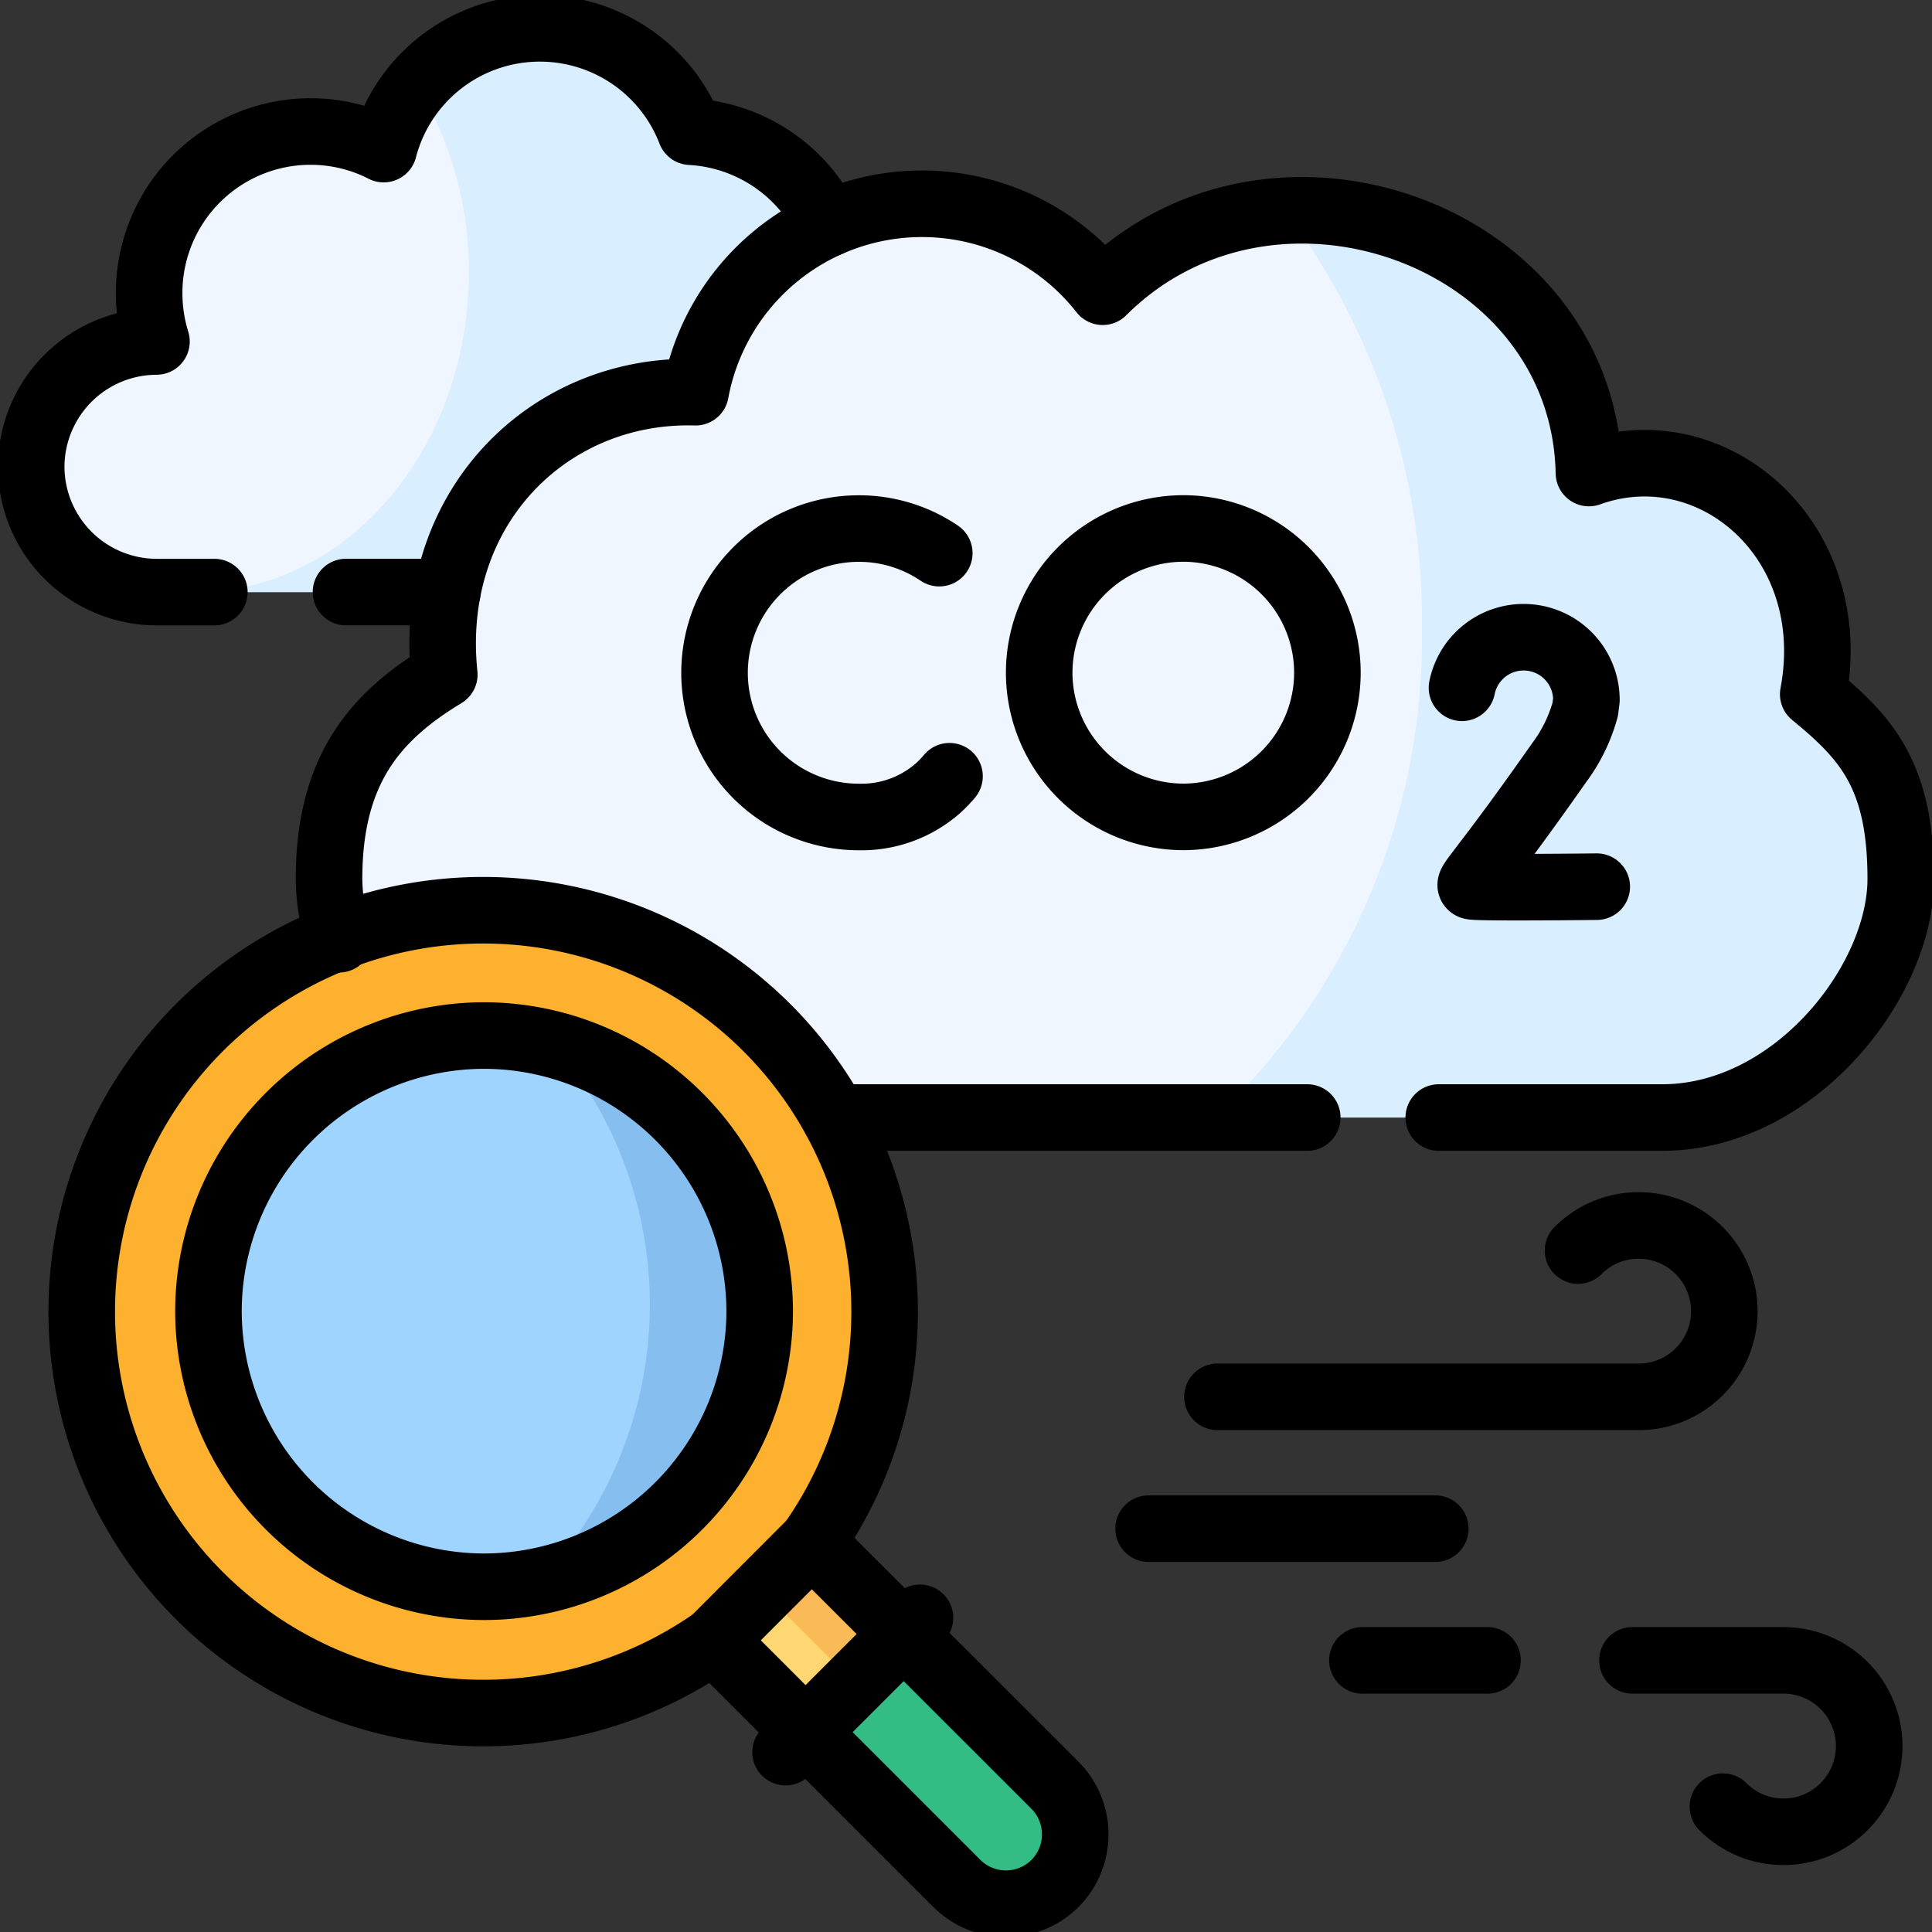 <svg xmlns="http://www.w3.org/2000/svg" xmlns:xlink="http://www.w3.org/1999/xlink" width="87.082" height="87.082" viewBox="0 0 87.082 87.082">
  <rect x="0" y="0" width="87.082" height="87.082" fill="#333333" stroke="none"/>
  <defs>
    <clipPath id="clip-path">
      <path id="path11617" d="M0-682.665H87.082v87.082H0Z" transform="translate(0 682.665)"/>
    </clipPath>
  </defs>
  <g id="a2" transform="translate(0 682.665)">
    <g id="g11609" transform="translate(32.172 -613.151)">
      <path id="path11611" d="M-28.277-58.517l3.916-.505.51-3.916-4.139-4.135-3.9.364-.52,4.057Z" transform="translate(32.412 67.073)" fill="#ffd772" fill-rule="evenodd"/>
    </g>
    <g id="g11613" transform="translate(0 -682.665)">
      <g id="g11615" clip-path="url(#clip-path)">
        <g id="g11621" transform="translate(36.307 73.649)">
          <path id="path11623" d="M-30.271,0-34.7,4.421l6.821,6.821a3.134,3.134,0,0,0,4.426,0,3.138,3.138,0,0,0,0-4.421Z" transform="translate(34.697)" fill="#34bc85" fill-rule="evenodd"/>
        </g>
        <g id="g11625" transform="translate(34.383 69.514)">
          <path id="path11627" d="M0-15.119l4.135,4.135L6.35-13.195,2.211-17.329Z" transform="translate(0 17.329)" fill="#fbba58" fill-rule="evenodd"/>
        </g>
        <g id="g11629" transform="translate(38.517 73.649)">
          <path id="path11631" d="M-15.151,0l-2.215,2.211,6.826,6.821a3.156,3.156,0,0,1,.807,3.022,3.1,3.1,0,0,0,1.4-.811,3.138,3.138,0,0,0,0-4.421Z" transform="translate(17.367)" fill="#34bc85" fill-rule="evenodd"/>
        </g>
        <g id="g11633" transform="translate(14.828 9.185)">
          <path id="path11635" d="M-155.908-281.685h37.3c5.942,0,10.752-6.107,10.752-10.757s-1.535-6.35-3.945-8.323c1.312-6.958-4.557-11.967-10.11-9.97-.214-10.762-14.26-15.815-21.916-8.172a10.34,10.34,0,0,0-8.153-3.964,10.32,10.32,0,0,0-4.232.9,10.386,10.386,0,0,0-5.971,7.594,10.915,10.915,0,0,0-11.189,9.008,13.082,13.082,0,0,0-.136,3.722c-3.114,1.885-5.194,4.285-5.194,9.207a8.758,8.758,0,0,0,.423,2.624c4.718,4.047,11.7,12.569,22.373,8.133" transform="translate(178.704 322.871)" fill="#eff6ff" fill-rule="evenodd"/>
        </g>
        <g id="g11637" transform="translate(1.409 1.276)">
          <path id="path11639" d="M-128.228-173.789c9.362,3.989,25.225-7.288,17.16-16.6a7.294,7.294,0,0,0-6.19-4.149,7.279,7.279,0,0,0-6.792-4.659,7.269,7.269,0,0,0-7.04,5.442,7.247,7.247,0,0,0-3.3-.792,7.276,7.276,0,0,0-7.273,7.278,7.373,7.373,0,0,0,.33,2.186,5.663,5.663,0,0,0-5.646,5.646,5.664,5.664,0,0,0,5.646,5.65Z" transform="translate(146.977 199.199)" fill="#eff6ff" fill-rule="evenodd"/>
        </g>
        <g id="g11641" transform="translate(3.685 41.026)">
          <path id="path11643" d="M-225.073-194.842a18.134,18.134,0,0,0,1.03-19.143,18.077,18.077,0,0,0-3.051-4.047,18.105,18.105,0,0,0-19.322-4.086,18.076,18.076,0,0,0-6.268,4.086,18.1,18.1,0,0,0,0,25.59,18.108,18.108,0,0,0,23.189,2.021Z" transform="translate(257.982 223.33)" fill="#feb12e" fill-rule="evenodd"/>
        </g>
        <g id="g11645" transform="translate(9.396 46.674)">
          <path id="path11647" d="M-169.931-84.967A12.424,12.424,0,0,0-182.354-97.39a12.421,12.421,0,0,0-12.423,12.423,12.418,12.418,0,0,0,12.423,12.423,12.421,12.421,0,0,0,12.423-12.423" transform="translate(194.777 97.39)" fill="#9fd4fe" fill-rule="evenodd"/>
        </g>
        <g id="g11649" transform="translate(8.823 1.276)">
          <path id="path11651" d="M-106.1,0a7.254,7.254,0,0,0-5.543,2.565,16.017,16.017,0,0,1,2.337,8.449c0,7.948-5.509,14.4-12.306,14.4h11.335A10.915,10.915,0,0,1-99.088,16.4a10.386,10.386,0,0,1,5.971-7.594,7.293,7.293,0,0,0-6.19-4.149A7.28,7.28,0,0,0-106.1,0" transform="translate(121.612)" fill="#d9eeff" fill-rule="evenodd"/>
        </g>
        <g id="g11653" transform="translate(54.778 9.479)">
          <path id="path11655" d="M-63.7-128.348a29.728,29.728,0,0,1-9.314,22.126H-52.87c5.942,0,10.752-6.107,10.752-10.757s-1.535-6.35-3.945-8.323c1.312-6.958-4.557-11.967-10.11-9.97-.146-7.482-6.982-12.2-13.706-11.821a30.613,30.613,0,0,1,6.18,18.744" transform="translate(73.013 147.114)" fill="#d9eeff" fill-rule="evenodd"/>
        </g>
        <g id="g11657" transform="translate(15.969 41.026)">
          <path id="path11659" d="M-107.826-72.458a12.343,12.343,0,0,1,2.507,7.477,12.426,12.426,0,0,1-10.392,12.258l-2.264,2.264a17.981,17.981,0,0,1-5.616,2.638,18.119,18.119,0,0,0,16.2-2.322l4.421-4.421a18.133,18.133,0,0,0,1.03-19.143,18.081,18.081,0,0,0-3.051-4.047,18.083,18.083,0,0,0-17.573-4.659,17.972,17.972,0,0,1,6.991,4.344c.345.35.675.7.991,1.074a12.433,12.433,0,0,1,6.753,4.538" transform="translate(123.592 83.052)" fill="#feb12e" fill-rule="evenodd"/>
        </g>
        <g id="g11661" transform="translate(23.85 47.082)">
          <path id="path11663" d="M-71.077-82.176a12.343,12.343,0,0,0-2.507-7.477,12.434,12.434,0,0,0-6.753-4.538,17.861,17.861,0,0,1,2.055,2.974c.165.3.316.593.462.894a18.11,18.11,0,0,1-1.492,18.249l-2.157,2.157A12.426,12.426,0,0,0-71.077-82.176" transform="translate(81.469 94.192)" fill="#85beef" fill-rule="evenodd"/>
        </g>
        <g id="g11665" transform="translate(32.211 23.824)">
          <path id="path11667" d="M-69.248-7.576a6.457,6.457,0,0,0-3.629-1.108,6.5,6.5,0,0,0-6.5,6.5,6.5,6.5,0,0,0,6.5,6.5,5.216,5.216,0,0,0,3.566-1.292,5.044,5.044,0,0,0,.525-.544" transform="translate(79.373 8.684)" fill="none" stroke="#000" stroke-linecap="round" stroke-linejoin="round" stroke-miterlimit="10" stroke-width="3"/>
        </g>
        <g id="g11669" transform="translate(46.845 23.824)">
          <path id="path11671" d="M-88.819-44.428a6.507,6.507,0,0,0-6.491-6.5,6.508,6.508,0,0,0-6.5,6.5,6.508,6.508,0,0,0,6.5,6.5A6.507,6.507,0,0,0-88.819-44.428Z" transform="translate(101.805 50.924)" fill="none" stroke="#000" stroke-linecap="round" stroke-linejoin="round" stroke-miterlimit="10" stroke-width="3"/>
        </g>
        <g id="g11673" transform="translate(65.9 28.722)">
          <path id="path11675" d="M-41.5-76.893s-5.374.063-5.631-.019.408-.535,3.935-5.568a7.2,7.2,0,0,0,1.176-2.4l.054-.428A2.83,2.83,0,0,0-44.8-88.136a2.831,2.831,0,0,0-2.774,2.279" transform="translate(47.571 88.136)" fill="none" stroke="#000" stroke-linecap="round" stroke-linejoin="round" stroke-miterlimit="10" stroke-width="3"/>
        </g>
        <g id="g11677" transform="translate(14.828 9.185)">
          <path id="path11679" d="M-342.121-281.685h10.072c5.942,0,10.752-6.107,10.752-10.757s-1.536-6.35-3.945-8.323c1.312-6.958-4.557-11.967-10.11-9.97-.214-10.762-14.259-15.815-21.916-8.172a10.34,10.34,0,0,0-8.153-3.964,10.377,10.377,0,0,0-10.2,8.493c-6.607-.189-12.1,5.2-11.325,12.729-3.114,1.885-5.194,4.285-5.194,9.207a8.943,8.943,0,0,0,.452,2.721m22.344,8.036h21.295" transform="translate(392.143 322.871)" fill="none" stroke="#000" stroke-linecap="round" stroke-linejoin="round" stroke-miterlimit="10" stroke-width="3"/>
        </g>
        <g id="g11681" transform="translate(1.409 1.276)">
          <path id="path11683" d="M-97.028-173.789h4.567m17.155-16.6a7.294,7.294,0,0,0-6.19-4.149,7.279,7.279,0,0,0-6.792-4.659,7.269,7.269,0,0,0-7.04,5.442,7.247,7.247,0,0,0-3.3-.792,7.276,7.276,0,0,0-7.273,7.278,7.373,7.373,0,0,0,.33,2.186,5.663,5.663,0,0,0-5.646,5.646,5.664,5.664,0,0,0,5.646,5.65h2.609" transform="translate(111.214 199.199)" fill="none" stroke="#000" stroke-linecap="round" stroke-linejoin="round" stroke-miterlimit="10" stroke-width="3"/>
        </g>
        <g id="g11685" transform="translate(54.876 55.235)">
          <path id="path11687" d="M0-52.835H18.982a3.851,3.851,0,0,0,2.73-1.127,3.862,3.862,0,0,0,0-5.466,3.857,3.857,0,0,0-2.73-1.132,3.848,3.848,0,0,0-2.73,1.132" transform="translate(0 60.56)" fill="none" stroke="#000" stroke-linecap="round" stroke-linejoin="round" stroke-miterlimit="10" stroke-width="3"/>
        </g>
        <g id="g11689" transform="translate(51.771 68.902)">
          <path id="path11691" d="M0,0H12.923" fill="none" stroke="#000" stroke-linecap="round" stroke-linejoin="round" stroke-miterlimit="10" stroke-width="3"/>
        </g>
        <g id="g11693" transform="translate(61.41 74.839)">
          <path id="path11695" d="M-83.237,0h6.812A3.857,3.857,0,0,1-73.7,1.132a3.857,3.857,0,0,1,0,5.461,3.836,3.836,0,0,1-2.73,1.132,3.828,3.828,0,0,1-2.73-1.132M-95.408,0h5.636" transform="translate(95.408)" fill="none" stroke="#000" stroke-linecap="round" stroke-linejoin="round" stroke-miterlimit="10" stroke-width="3"/>
        </g>
        <g id="g11697" transform="translate(32.172 69.364)">
          <path id="path11699" d="M0-31.269l4.567-4.572" transform="translate(0 35.841)" fill="none" stroke="#000" stroke-linecap="round" stroke-linejoin="round" stroke-miterlimit="10" stroke-width="3"/>
        </g>
        <g id="g11701" transform="translate(9.396 46.674)">
          <path id="path11703" d="M-84.965-169.935a12.446,12.446,0,0,0,12.423-12.423,12.449,12.449,0,0,0-12.423-12.423,12.446,12.446,0,0,0-12.423,12.423A12.443,12.443,0,0,0-84.965-169.935Z" transform="translate(97.388 194.782)" fill="none" stroke="#000" stroke-linecap="round" stroke-linejoin="round" stroke-miterlimit="10" stroke-width="3"/>
        </g>
        <g id="g11705" transform="translate(3.685 41.026)">
          <path id="path11707" d="M-194.836-225.079l10.956,10.956a3.134,3.134,0,0,0,4.426,0,3.138,3.138,0,0,0,0-4.421L-190.415-229.5a18.1,18.1,0,0,0-2.021-23.19,18.1,18.1,0,0,0-25.59,0,18.1,18.1,0,0,0,0,25.59A18.108,18.108,0,0,0-194.836-225.079Z" transform="translate(223.323 257.989)" fill="none" stroke="#000" stroke-linecap="round" stroke-linejoin="round" stroke-miterlimit="10" stroke-width="3"/>
        </g>
        <g id="g11709" transform="translate(35.408 72.915)">
          <path id="path11711" d="M0-41.4l6.058-6.054" transform="translate(0 47.459)" fill="none" stroke="#000" stroke-linecap="round" stroke-linejoin="round" stroke-miterlimit="10" stroke-width="3"/>
        </g>
      </g>
    </g>
  </g>
</svg>
